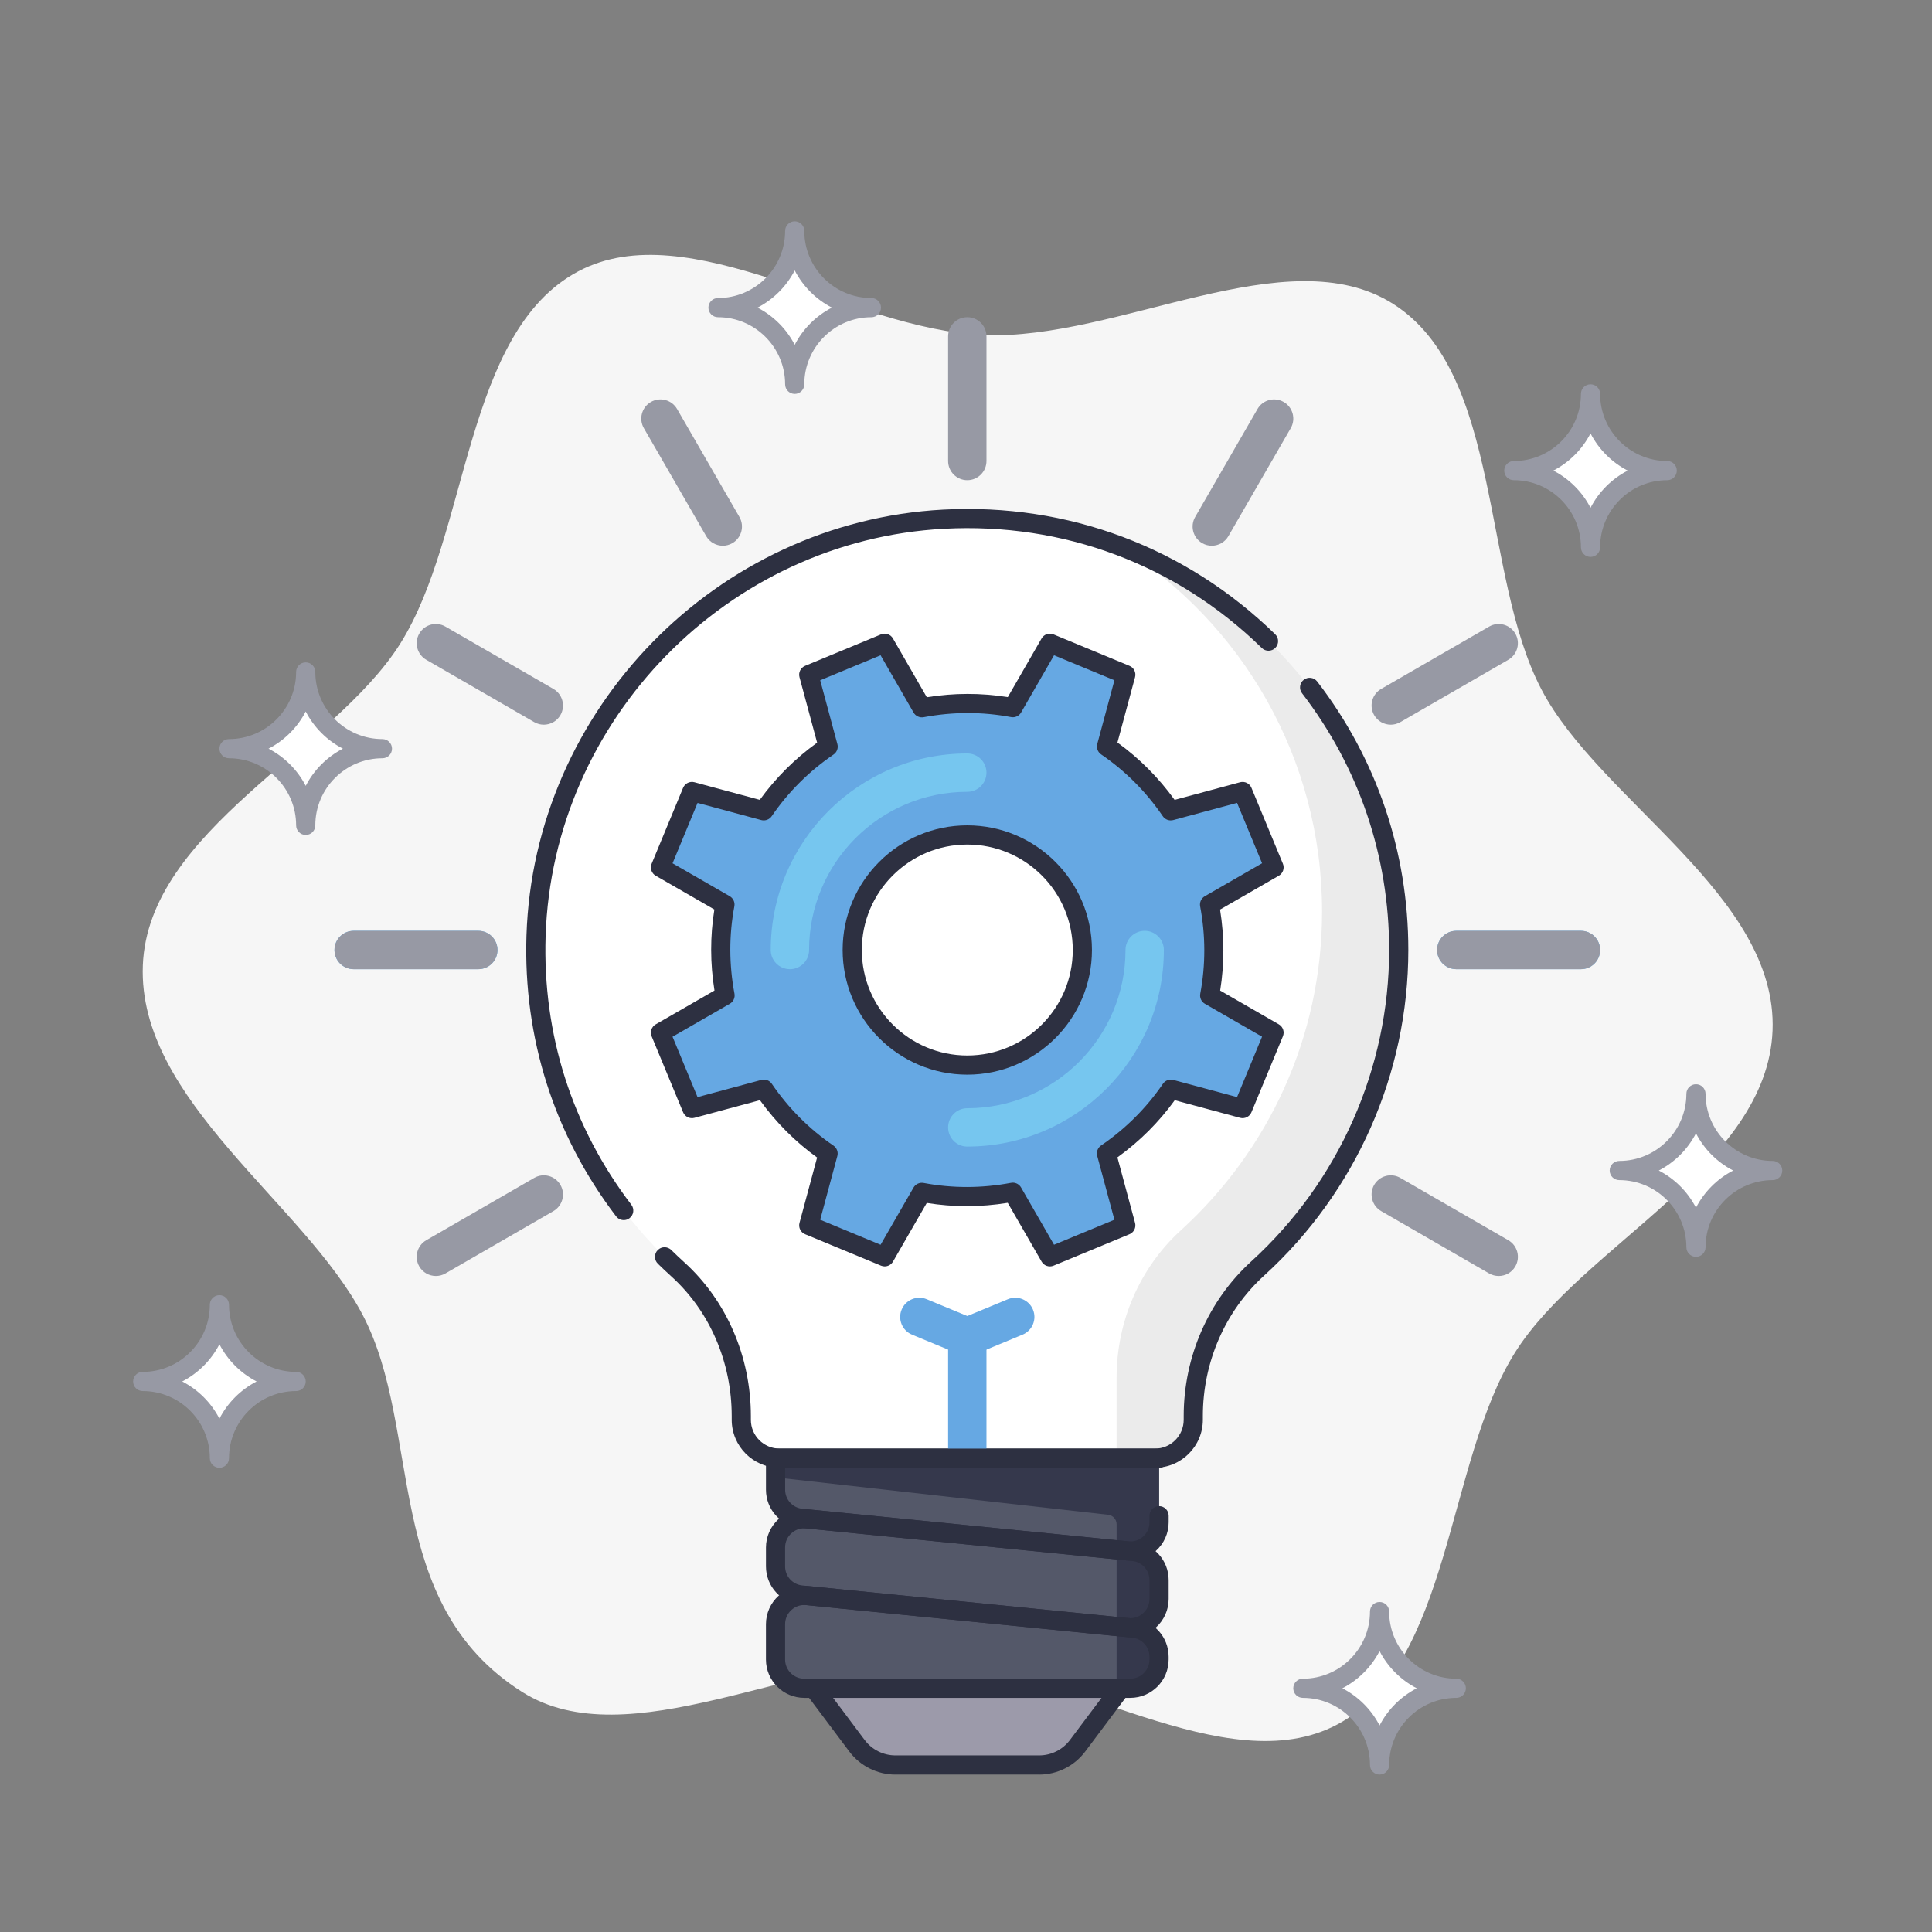 <?xml version="1.0" encoding="UTF-8"?>
<svg id="Capa_1" data-name="Capa 1" xmlns="http://www.w3.org/2000/svg" viewBox="0 0 1080 1080">
  <rect x="0" y="0" width="1080" height="1080" fill="#808080" stroke="none"/>
  <defs>
    <style>
      .cls-1 {
        fill: #f6f6f6;
      }

      .cls-2 {
        fill: #66a8e3;
      }

      .cls-3 {
        fill: #ebebeb;
      }

      .cls-4 {
        fill: #fff;
      }

      .cls-5 {
        fill: #9799a4;
      }

      .cls-6 {
        fill: #9c9aaa;
      }

      .cls-7 {
        fill: #65b3f0;
      }

      .cls-8 {
        fill: #2d3041;
      }

      .cls-9 {
        fill: #35384c;
      }

      .cls-10 {
        fill: #545869;
      }

      .cls-11 {
        fill: #76c6ef;
      }
    </style>
  </defs>
  <path class="cls-1" d="m861.66,385.38c-33.68-64.35-21.7-176.53-82.76-215.43-59.19-37.71-153.84,20.36-228.86,17.35-75.03-3.01-164.79-68.47-226.77-35.62-63.94,33.89-60.87,146.66-99.53,208.12-37.47,59.57-140.89,104.29-143.89,179.8-2.99,75.51,90.31,133.19,122.95,195.57,33.68,64.35,10.37,160.79,89.03,210.61,59.29,37.55,153.84-20.36,228.86-17.35,75.03,3.01,164.79,68.47,226.77,35.62,63.94-33.89,60.87-146.67,99.53-208.12,37.47-59.56,140.89-104.29,143.88-179.8,2.99-75.51-96.57-128.37-129.21-190.75Z"/>
  <path class="cls-4" d="m299.66,523.12c3.99-123.68,104.26-226.29,227.83-232.9,139.21-7.44,254.43,103.25,254.43,240.84,0,70.61-30.45,133.98-78.84,178.04-23.16,21.07-36.01,51.17-36.01,82.48v2.11c0,11.84-9.6,21.44-21.44,21.44h-209.79c-11.84,0-21.44-9.6-21.44-21.44v-2.05c0-31.1-12.48-61.23-35.53-82.11-50.48-45.71-81.57-112.39-79.19-186.41Z"/>
  <path class="cls-3" d="m626.33,305.52c67.71,42.71,112.71,118.14,112.71,204.1,0,70.61-30.45,133.98-78.85,178.04-23.15,21.07-36.01,51.17-36.01,82.48v44.99h21.44c11.84,0,21.44-9.6,21.44-21.44v-2.11c0-31.31,12.85-61.41,36.01-82.48,48.4-44.06,78.85-107.43,78.85-178.04,0-103.06-64.64-191.01-155.58-225.54Z"/>
  <path class="cls-8" d="m645.62,820.49h-209.79c-14.78,0-26.8-12.02-26.8-26.8v-2.05c0-30.23-12.31-58.71-33.77-78.14-2.56-2.32-5.08-4.69-7.54-7.11-2.1-2.08-2.13-5.47-.06-7.58,2.07-2.1,5.46-2.14,7.58-.06,2.36,2.32,4.76,4.59,7.21,6.81,23.7,21.45,37.29,52.83,37.29,86.08v2.05c0,8.87,7.21,16.08,16.08,16.08h209.79c8.87,0,16.08-7.21,16.08-16.08v-2.11c0-33.1,13.77-64.6,37.76-86.44,48.99-44.6,77.09-108.05,77.09-174.08,0-52.44-16.84-102.07-48.7-143.54-1.81-2.35-1.36-5.71.98-7.52,2.36-1.81,5.71-1.36,7.52.98,33.32,43.36,50.92,95.25,50.92,150.07,0,69.04-29.37,135.38-80.6,182-21.77,19.82-34.26,48.43-34.26,78.52v2.11c0,14.78-12.02,26.8-26.8,26.8Z"/>
  <path class="cls-8" d="m348.68,682.05c-1.62,0-3.21-.73-4.27-2.11-34.62-45.42-51.95-99.7-50.11-156.99,4.08-126.74,106.38-231.31,232.89-238.07,69.82-3.72,135.77,21.02,185.66,69.68,2.12,2.07,2.16,5.46.09,7.58-2.07,2.12-5.46,2.17-7.58.09-47.72-46.55-110.78-70.22-177.6-66.65-121.01,6.47-218.85,106.49-222.76,227.72-1.76,54.8,14.81,106.72,47.92,150.15,1.8,2.36,1.35,5.72-1.01,7.51-.97.74-2.11,1.1-3.25,1.1Z"/>
  <path class="cls-10" d="m630.24,909.83l-182.23-18.22c-8.22-.82-14.48-7.74-14.48-16v-10.56c0-9.51,8.21-16.94,17.68-16l182.23,18.22c8.22.82,14.48,7.74,14.48,16v10.56c0,9.52-8.21,16.95-17.68,16Z"/>
  <path class="cls-10" d="m631.84,943.76h-182.23c-8.88,0-16.08-7.2-16.08-16.08v-19.75c0-9.51,8.21-16.94,17.68-16l182.23,18.22c8.22.82,14.48,7.74,14.48,16v1.53c0,8.88-7.2,16.08-16.08,16.08Z"/>
  <path class="cls-10" d="m630.24,866.96l-182.23-18.22c-8.22-.82-14.48-7.74-14.48-16v-17.61h214.39v35.83c0,9.52-8.21,16.95-17.68,16Z"/>
  <path class="cls-2" d="m540.72,825.85c-5.92,0-10.72-4.8-10.72-10.72v-67.86c0-5.92,4.8-10.72,10.72-10.72s10.72,4.8,10.72,10.72v67.86c0,5.92-4.8,10.72-10.72,10.72Z"/>
  <path class="cls-2" d="m540.73,758c-4.21,0-8.2-2.49-9.91-6.62-2.27-5.47.33-11.74,5.8-14.01l26.8-11.1c5.46-2.27,11.74.33,14.01,5.8,2.27,5.47-.33,11.74-5.8,14.01l-26.8,11.1c-1.34.55-2.73.82-4.1.82Z"/>
  <path class="cls-2" d="m540.72,758c-1.37,0-2.75-.27-4.1-.82l-26.8-11.1c-5.47-2.27-8.07-8.54-5.8-14.01,2.27-5.46,8.52-8.07,14.01-5.8l26.8,11.1c5.47,2.27,8.07,8.54,5.8,14.01-1.71,4.12-5.7,6.62-9.91,6.62Z"/>
  <path class="cls-9" d="m647.92,850.96v-35.83h-214.39v10.72l185.9,20.91c2.71.3,4.76,2.6,4.76,5.32v91.69h7.66c8.88,0,16.08-7.2,16.08-16.08v-1.53c0-8.26-6.26-15.18-14.48-16l-.5-.34c8.27-.56,14.98-7.39,14.98-15.98v-10.56c0-8.26-6.26-15.18-14.48-16l-.5-.34c8.27-.56,14.98-7.39,14.98-15.98Z"/>
  <path class="cls-8" d="m631.83,915.27c-.71,0-1.41-.04-2.12-.11l-182.23-18.22c-11-1.1-19.3-10.27-19.3-21.33v-10.56c0-6.05,2.57-11.83,7.05-15.89,4.49-4.06,10.47-6.01,16.52-5.44l182.23,18.22c11,1.1,19.3,10.27,19.3,21.33v10.56c0,6.05-2.57,11.84-7.06,15.9-3.95,3.58-9.1,5.54-14.39,5.54Zm-182.26-60.94c-2.65,0-5.16.97-7.16,2.77-2.28,2.06-3.53,4.88-3.53,7.95v10.56c0,5.53,4.15,10.12,9.65,10.67l182.23,18.22h0c3.06.32,5.99-.66,8.26-2.72,2.28-2.06,3.53-4.88,3.53-7.95v-10.56c0-5.53-4.15-10.12-9.65-10.67l-182.23-18.22c-.37-.04-.74-.06-1.1-.06Z"/>
  <path class="cls-8" d="m631.84,949.12h-182.23c-11.82,0-21.44-9.61-21.44-21.44v-19.75c0-6.05,2.57-11.83,7.05-15.89,4.49-4.06,10.47-6.01,16.52-5.44l182.23,18.22c11,1.1,19.3,10.27,19.3,21.33v1.53c0,11.82-9.61,21.44-21.44,21.44Zm-182.27-51.91c-2.65,0-5.16.97-7.16,2.77-2.28,2.06-3.53,4.88-3.53,7.95v19.75c0,5.91,4.81,10.72,10.72,10.72h182.23c5.91,0,10.72-4.81,10.72-10.72v-1.53c0-5.53-4.15-10.12-9.65-10.67l-182.23-18.22c-.37-.04-.74-.06-1.1-.06Z"/>
  <path class="cls-6" d="m580.92,986.64h-80.4c-8.44,0-16.38-3.97-21.44-10.72l-24.12-32.16h171.51l-24.12,32.16c-5.06,6.75-13,10.72-21.44,10.72Z"/>
  <path class="cls-8" d="m580.92,992h-80.4c-10.07,0-19.69-4.81-25.73-12.86l-24.12-32.16c-1.22-1.62-1.41-3.79-.51-5.61.91-1.82,2.76-2.96,4.79-2.96h171.51c2.03,0,3.88,1.15,4.79,2.96.91,1.82.71,3.99-.51,5.61l-24.12,32.16c-6.04,8.06-15.66,12.87-25.73,12.87Zm-115.23-42.88l17.69,23.59c4.03,5.37,10.44,8.57,17.15,8.57h80.4c6.71,0,13.12-3.21,17.15-8.58l17.69-23.58h-150.07Z"/>
  <path class="cls-8" d="m631.83,872.4c-.71,0-1.41-.04-2.12-.11l-182.23-18.22c-11-1.1-19.3-10.27-19.3-21.33v-17.61c0-2.96,2.4-5.36,5.36-5.36h214.39c2.96,0,5.36,2.4,5.36,5.36s-2.4,5.36-5.36,5.36h-209.03v12.25c0,5.53,4.15,10.12,9.65,10.67l182.23,18.22c3.06.3,5.99-.66,8.26-2.72,2.28-2.06,3.53-4.88,3.53-7.95v-3.67c0-2.96,2.4-5.36,5.36-5.36s5.36,2.4,5.36,5.36v3.67c0,6.05-2.57,11.84-7.06,15.9-3.95,3.58-9.1,5.54-14.39,5.54Z"/>
  <path class="cls-7" d="m883.75,541.78h-69.68c-5.92,0-10.72-4.8-10.72-10.72s4.8-10.72,10.72-10.72h69.68c5.92,0,10.72,4.8,10.72,10.72s-4.8,10.72-10.72,10.72Z"/>
  <path class="cls-7" d="m267.38,541.78h-69.68c-5.92,0-10.72-4.8-10.72-10.72s4.8-10.72,10.72-10.72h69.68c5.92,0,10.72,4.8,10.72,10.72s-4.8,10.72-10.72,10.72Z"/>
  <path class="cls-5" d="m883.75,541.78h-69.68c-5.92,0-10.72-4.8-10.72-10.72s4.8-10.72,10.72-10.72h69.68c5.92,0,10.72,4.8,10.72,10.72s-4.8,10.72-10.72,10.72Z"/>
  <path class="cls-5" d="m267.38,541.78h-69.68c-5.92,0-10.72-4.8-10.72-10.72s4.8-10.72,10.72-10.72h69.68c5.92,0,10.72,4.8,10.72,10.72s-4.8,10.72-10.72,10.72Z"/>
  <path class="cls-5" d="m777.46,405.11c-3.71,0-7.31-1.92-9.3-5.36-2.96-5.13-1.2-11.68,3.93-14.64l60.34-34.84c5.13-2.98,11.68-1.2,14.64,3.92,2.96,5.13,1.2,11.68-3.93,14.64l-60.34,34.84c-1.69.98-3.53,1.44-5.35,1.44Z"/>
  <path class="cls-5" d="m243.67,713.29c-3.71,0-7.31-1.92-9.3-5.36-2.96-5.13-1.2-11.68,3.93-14.64l60.34-34.84c5.13-2.96,11.68-1.2,14.64,3.93,2.96,5.13,1.2,11.68-3.93,14.64l-60.34,34.84c-1.69.97-3.53,1.43-5.35,1.43Z"/>
  <path class="cls-5" d="m677.39,305.06c-1.82,0-3.66-.46-5.35-1.44-5.13-2.96-6.88-9.52-3.93-14.64l34.84-60.34c2.96-5.12,9.51-6.89,14.65-3.92,5.13,2.96,6.88,9.52,3.93,14.64l-34.84,60.34c-1.99,3.44-5.59,5.36-9.3,5.36Z"/>
  <path class="cls-5" d="m540.72,268.43c-5.92,0-10.72-4.8-10.72-10.72v-69.68c0-5.92,4.8-10.72,10.72-10.72s10.72,4.8,10.72,10.72v69.68c0,5.92-4.8,10.72-10.72,10.72Z"/>
  <path class="cls-5" d="m404.06,305.06c-3.71,0-7.31-1.92-9.3-5.36l-34.84-60.34c-2.96-5.13-1.2-11.68,3.93-14.64,5.12-2.97,11.68-1.2,14.64,3.92l34.84,60.34c2.96,5.13,1.2,11.68-3.93,14.64-1.69.98-3.53,1.44-5.35,1.44Z"/>
  <path class="cls-5" d="m303.99,405.11c-1.82,0-3.66-.46-5.35-1.44l-60.34-34.84c-5.13-2.96-6.88-9.52-3.93-14.64,2.96-5.13,9.5-6.9,14.64-3.92l60.34,34.84c5.13,2.96,6.88,9.52,3.93,14.64-1.99,3.44-5.59,5.36-9.3,5.36Z"/>
  <path class="cls-5" d="m837.78,713.29c-1.82,0-3.66-.46-5.35-1.43l-60.34-34.84c-5.13-2.96-6.88-9.52-3.93-14.64,2.96-5.12,9.51-6.89,14.65-3.93l60.34,34.84c5.13,2.96,6.88,9.52,3.93,14.64-1.99,3.44-5.59,5.36-9.3,5.36Z"/>
  <path class="cls-2" d="m676.13,505.67l36.1-20.79-17.58-42.44-40.23,10.83c-9.48-13.89-21.53-26.18-35.89-35.98l10.81-40.16-42.45-17.58-20.75,36.04c-17.08-3.22-34.29-3.05-50.82.06l-20.79-36.1-42.44,17.58,10.83,40.23c-13.89,9.48-26.18,21.53-35.97,35.89l-40.16-10.81-17.58,42.45,36.04,20.75c-3.22,17.08-3.05,34.29.06,50.82l-36.1,20.79,17.58,42.44,40.23-10.83c9.48,13.89,21.53,26.18,35.89,35.97l-10.81,40.16,42.45,17.59,20.75-36.04c17.09,3.22,34.29,3.05,50.82-.06l20.79,36.1,42.44-17.58-10.83-40.23c13.89-9.48,26.18-21.53,35.97-35.89l40.16,10.81,17.58-42.45-36.04-20.75c3.22-17.08,3.05-34.29-.06-50.82Z"/>
  <path class="cls-8" d="m494.55,707.93c-.69,0-1.38-.13-2.05-.41l-42.45-17.59c-2.49-1.03-3.82-3.75-3.12-6.34l9.84-36.53c-12.27-8.87-23-19.63-31.97-32.05l-36.61,9.86c-2.61.7-5.31-.64-6.34-3.12l-17.58-42.44c-1.03-2.49-.06-5.35,2.28-6.69l32.85-18.92c-2.44-15.13-2.47-30.32-.06-45.27l-32.79-18.88c-2.33-1.34-3.31-4.21-2.28-6.7l17.58-42.45c1.03-2.48,3.74-3.81,6.34-3.12l36.54,9.84c8.87-12.27,19.63-23,32.05-31.96l-9.86-36.61c-.7-2.6.64-5.31,3.12-6.34l42.44-17.58c2.5-1.03,5.36-.06,6.69,2.28l18.92,32.85c15.13-2.44,30.33-2.47,45.27-.06l18.88-32.79c1.34-2.33,4.2-3.31,6.69-2.28l42.45,17.58c2.49,1.03,3.82,3.75,3.12,6.34l-9.84,36.53c12.27,8.87,23,19.63,31.96,32.06l36.61-9.86c2.61-.68,5.31.64,6.34,3.12l17.58,42.44c1.03,2.49.06,5.35-2.28,6.7l-32.85,18.92c2.44,15.13,2.47,30.32.06,45.27l32.79,18.88c2.33,1.34,3.31,4.21,2.28,6.69l-17.58,42.45c-1.03,2.48-3.74,3.82-6.34,3.12l-36.54-9.84c-8.87,12.27-19.63,23-32.05,31.96l9.86,36.61c.7,2.6-.64,5.31-3.12,6.34l-42.44,17.58c-2.48,1.04-5.35.06-6.69-2.28l-18.92-32.85c-15.12,2.45-30.32,2.48-45.26.06l-18.88,32.79c-.98,1.71-2.78,2.69-4.64,2.69Zm71.57-46.82c1.89,0,3.67,1,4.64,2.68l18.45,32.03,33.75-13.98-9.61-35.69c-.59-2.2.27-4.53,2.16-5.82,13.71-9.36,25.34-20.96,34.57-34.48,1.28-1.88,3.61-2.76,5.82-2.16l35.62,9.59,13.98-33.76-31.96-18.4c-1.97-1.14-3.01-3.4-2.59-5.64,3.03-16.07,3.01-32.5-.06-48.83-.42-2.24.62-4.5,2.59-5.64l32.03-18.44-13.98-33.75-35.69,9.61c-2.21.58-4.54-.28-5.82-2.15-9.36-13.71-20.96-25.35-34.48-34.57-1.88-1.28-2.75-3.62-2.16-5.82l9.59-35.61-33.76-13.98-18.4,31.96c-1.14,1.98-3.37,3.03-5.64,2.59-16.07-3.03-32.5-3.01-48.83.07-2.25.41-4.5-.62-5.64-2.59l-18.45-32.03-33.75,13.98,9.61,35.69c.59,2.2-.27,4.53-2.16,5.82-13.71,9.37-25.34,20.97-34.57,34.48-1.29,1.88-3.63,2.74-5.82,2.16l-35.62-9.59-13.98,33.75,31.96,18.4c1.97,1.14,3.01,3.4,2.59,5.64-3.03,16.07-3.01,32.5.06,48.83.42,2.24-.62,4.5-2.59,5.64l-32.03,18.44,13.98,33.75,35.69-9.61c2.2-.6,4.53.28,5.82,2.16,9.36,13.71,20.96,25.34,34.48,34.57,1.88,1.29,2.75,3.62,2.16,5.82l-9.59,35.61,33.76,13.99,18.41-31.96c1.14-1.97,3.38-3,5.64-2.59,16.08,3.04,32.51,3.01,48.82-.06.33-.06.66-.09.99-.09Z"/>
  <circle class="cls-4" cx="540.72" cy="531.06" r="64.32"/>
  <path class="cls-8" d="m540.72,600.74c-38.42,0-69.68-31.26-69.68-69.68s31.26-69.68,69.68-69.68,69.68,31.26,69.68,69.68-31.26,69.68-69.68,69.68Zm0-128.63c-32.51,0-58.96,26.45-58.96,58.96s26.45,58.96,58.96,58.96,58.96-26.45,58.96-58.96-26.45-58.96-58.96-58.96Z"/>
  <path class="cls-11" d="m441.57,541.78c-5.92,0-10.72-4.8-10.72-10.72,0-60.58,49.29-109.87,109.87-109.87,5.92,0,10.72,4.8,10.72,10.72s-4.8,10.72-10.72,10.72c-48.76,0-88.44,39.67-88.44,88.44,0,5.92-4.8,10.72-10.72,10.72Z"/>
  <path class="cls-11" d="m540.72,640.94c-5.92,0-10.72-4.8-10.72-10.72s4.8-10.72,10.72-10.72c48.76,0,88.44-39.67,88.44-88.44,0-5.92,4.8-10.72,10.72-10.72s10.72,4.8,10.72,10.72c0,60.58-49.29,109.87-109.87,109.87Z"/>
  <path class="cls-4" d="m905.19,654.34c23.7,0,42.88,19.18,42.88,42.88,0-23.7,19.18-42.88,42.88-42.88-23.7,0-42.88-19.18-42.88-42.88,0,23.7-19.18,42.88-42.88,42.88Z"/>
  <path class="cls-5" d="m948.06,702.57c-2.96,0-5.36-2.4-5.36-5.36,0-20.69-16.83-37.52-37.52-37.52-2.96,0-5.36-2.4-5.36-5.36s2.4-5.36,5.36-5.36c20.69,0,37.52-16.83,37.52-37.52,0-2.96,2.4-5.36,5.36-5.36s5.36,2.4,5.36,5.36c0,20.69,16.83,37.52,37.52,37.52,2.96,0,5.36,2.4,5.36,5.36s-2.4,5.36-5.36,5.36c-20.69,0-37.52,16.83-37.52,37.52,0,2.96-2.4,5.36-5.36,5.36Zm-20.79-48.24c8.9,4.6,16.19,11.89,20.79,20.79,4.6-8.9,11.89-16.19,20.79-20.79-8.9-4.6-16.19-11.89-20.79-20.79-4.6,8.9-11.89,16.19-20.79,20.79Z"/>
  <path class="cls-4" d="m728.31,943.76c23.7,0,42.88,19.18,42.88,42.88,0-23.7,19.18-42.88,42.88-42.88-23.7,0-42.88-19.18-42.88-42.88,0,23.7-19.18,42.88-42.88,42.88Z"/>
  <path class="cls-5" d="m771.19,992c-2.96,0-5.36-2.4-5.36-5.36,0-20.69-16.83-37.52-37.52-37.52-2.96,0-5.36-2.4-5.36-5.36s2.4-5.36,5.36-5.36c20.69,0,37.52-16.83,37.52-37.52,0-2.96,2.4-5.36,5.36-5.36s5.36,2.4,5.36,5.36c0,20.69,16.83,37.52,37.52,37.52,2.96,0,5.36,2.4,5.36,5.36s-2.4,5.36-5.36,5.36c-20.69,0-37.52,16.83-37.52,37.52,0,2.96-2.4,5.36-5.36,5.36Zm-20.79-48.24c8.9,4.6,16.19,11.89,20.79,20.79,4.6-8.9,11.89-16.19,20.79-20.79-8.9-4.6-16.19-11.89-20.79-20.79-4.6,8.9-11.89,16.19-20.79,20.79Z"/>
  <path class="cls-4" d="m846.23,263.07c23.7,0,42.88,19.18,42.88,42.88,0-23.7,19.18-42.88,42.88-42.88-23.7,0-42.88-19.18-42.88-42.88,0,23.7-19.18,42.88-42.88,42.88Z"/>
  <path class="cls-5" d="m889.11,311.31c-2.96,0-5.36-2.4-5.36-5.36,0-20.69-16.83-37.52-37.52-37.52-2.96,0-5.36-2.4-5.36-5.36s2.4-5.36,5.36-5.36c20.69,0,37.52-16.83,37.52-37.52,0-2.96,2.4-5.36,5.36-5.36s5.36,2.4,5.36,5.36c0,20.69,16.83,37.52,37.52,37.52,2.96,0,5.36,2.4,5.36,5.36s-2.4,5.36-5.36,5.36c-20.69,0-37.52,16.83-37.52,37.52,0,2.96-2.4,5.36-5.36,5.36Zm-20.79-48.24c8.9,4.6,16.19,11.89,20.79,20.79,4.6-8.9,11.89-16.19,20.79-20.79-8.9-4.6-16.19-11.89-20.79-20.79-4.6,8.9-11.89,16.19-20.79,20.79Z"/>
  <path class="cls-4" d="m401.37,171.96c23.7,0,42.88,19.18,42.88,42.88,0-23.7,19.18-42.88,42.88-42.88-23.7,0-42.88-19.18-42.88-42.88,0,23.7-19.18,42.88-42.88,42.88Z"/>
  <path class="cls-5" d="m444.25,220.2c-2.96,0-5.36-2.4-5.36-5.36,0-20.69-16.83-37.52-37.52-37.52-2.96,0-5.36-2.4-5.36-5.36s2.4-5.36,5.36-5.36c20.69,0,37.52-16.83,37.52-37.52,0-2.96,2.4-5.36,5.36-5.36s5.36,2.4,5.36,5.36c0,20.69,16.83,37.52,37.52,37.52,2.96,0,5.36,2.4,5.36,5.36s-2.4,5.36-5.36,5.36c-20.69,0-37.52,16.83-37.52,37.52,0,2.96-2.4,5.36-5.36,5.36Zm-20.79-48.24c8.9,4.6,16.19,11.89,20.79,20.79,4.6-8.9,11.89-16.19,20.79-20.79-8.9-4.6-16.19-11.89-20.79-20.79-4.6,8.9-11.89,16.19-20.79,20.79Z"/>
  <path class="cls-4" d="m128.02,418.51c23.7,0,42.88,19.18,42.88,42.88,0-23.7,19.18-42.88,42.88-42.88-23.7,0-42.88-19.18-42.88-42.88,0,23.7-19.18,42.88-42.88,42.88Z"/>
  <path class="cls-5" d="m170.9,466.75c-2.96,0-5.36-2.4-5.36-5.36,0-20.69-16.83-37.52-37.52-37.52-2.96,0-5.36-2.4-5.36-5.36s2.4-5.36,5.36-5.36c20.69,0,37.52-16.83,37.52-37.52,0-2.96,2.4-5.36,5.36-5.36s5.36,2.4,5.36,5.36c0,20.69,16.83,37.52,37.52,37.52,2.96,0,5.36,2.4,5.36,5.36s-2.4,5.36-5.36,5.36c-20.69,0-37.52,16.83-37.52,37.52,0,2.96-2.4,5.36-5.36,5.36Zm-20.79-48.24c8.9,4.6,16.19,11.89,20.79,20.79,4.6-8.9,11.89-16.19,20.79-20.79-8.9-4.6-16.19-11.89-20.79-20.79-4.6,8.9-11.89,16.19-20.79,20.79Z"/>
  <path class="cls-4" d="m79.78,772.25c23.7,0,42.88,19.18,42.88,42.88,0-23.7,19.18-42.88,42.88-42.88-23.7,0-42.88-19.18-42.88-42.88,0,23.7-19.18,42.88-42.88,42.88Z"/>
  <path class="cls-5" d="m122.66,820.49c-2.96,0-5.36-2.4-5.36-5.36,0-20.69-16.83-37.52-37.52-37.52-2.96,0-5.36-2.4-5.36-5.36s2.4-5.36,5.36-5.36c20.69,0,37.52-16.83,37.52-37.52,0-2.96,2.4-5.36,5.36-5.36s5.36,2.4,5.36,5.36c0,20.69,16.83,37.52,37.52,37.52,2.96,0,5.36,2.4,5.36,5.36s-2.4,5.36-5.36,5.36c-20.69,0-37.52,16.83-37.52,37.52,0,2.96-2.4,5.36-5.36,5.36Zm-20.79-48.24c8.9,4.6,16.19,11.89,20.79,20.79,4.6-8.9,11.89-16.19,20.79-20.79-8.9-4.6-16.19-11.89-20.79-20.79-4.6,8.9-11.89,16.19-20.79,20.79Z"/>
</svg>
